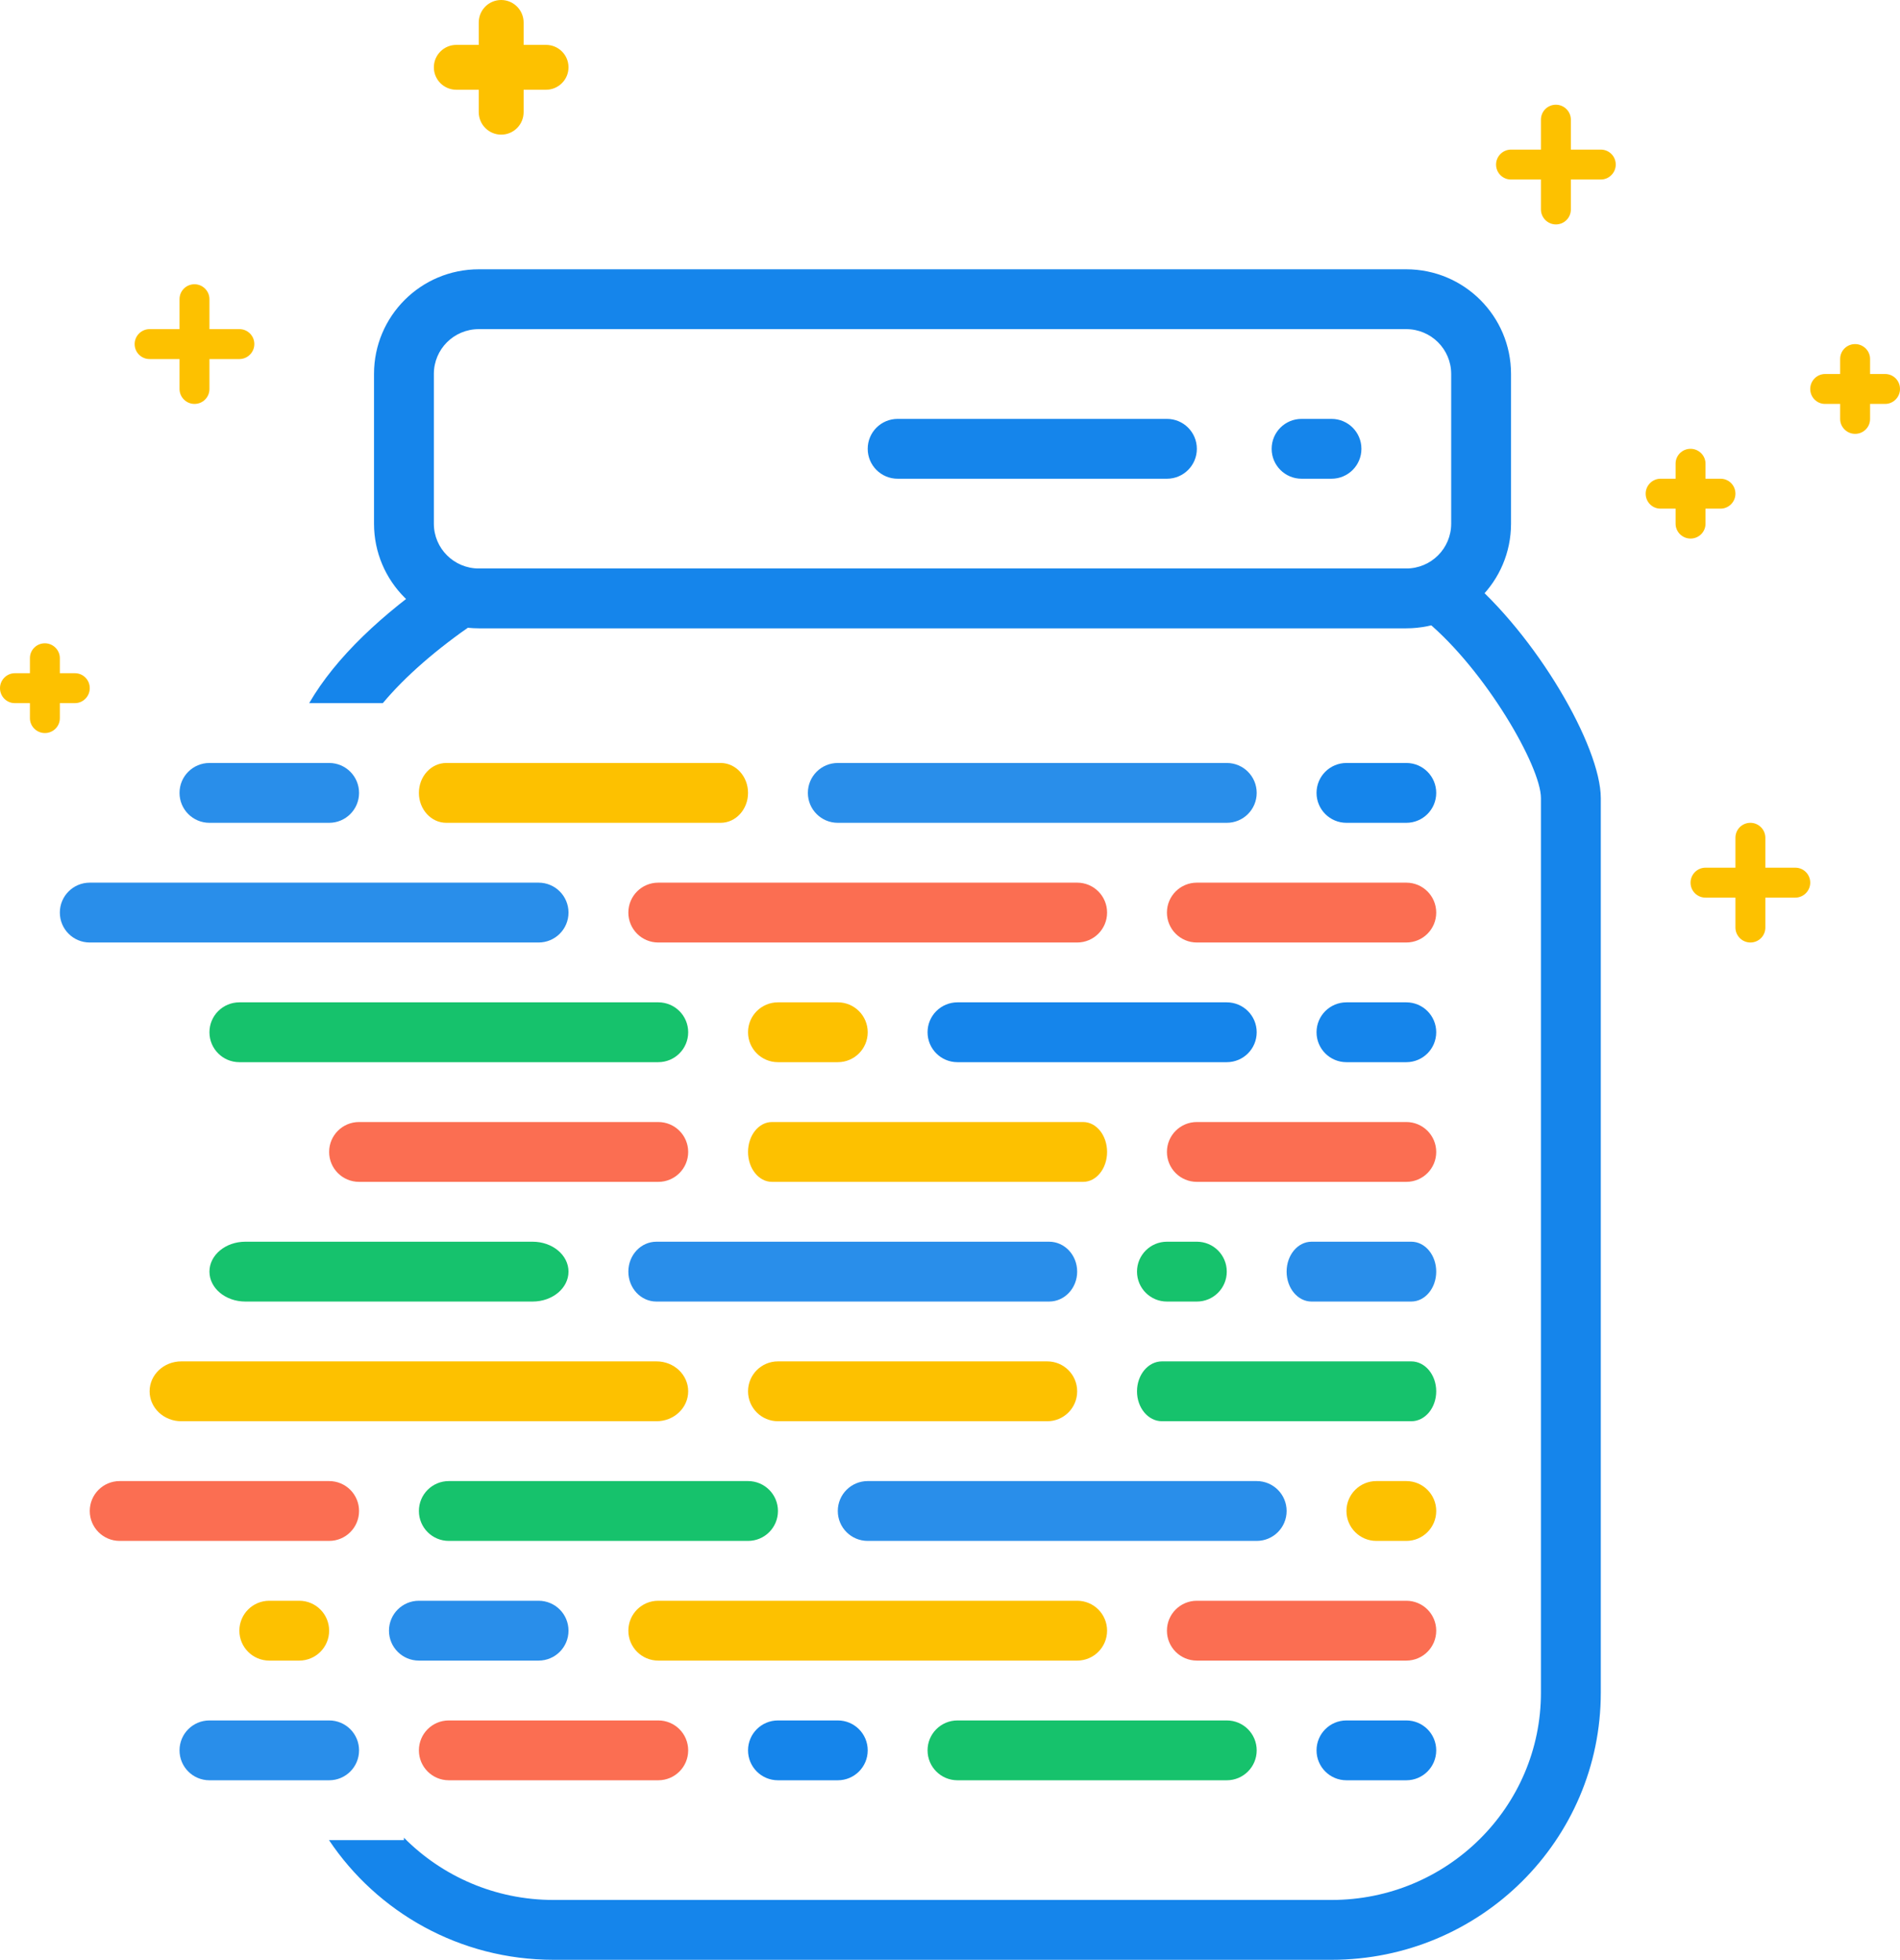 <?xml version="1.0" encoding="UTF-8"?>
<svg width="127px" height="131px" viewBox="0 0 127 131" version="1.1" xmlns="http://www.w3.org/2000/svg" xmlns:xlink="http://www.w3.org/1999/xlink">
    <!-- Generator: Sketch 43.2 (39069) - http://www.bohemiancoding.com/sketch -->
    <title>Jar and stars</title>
    <desc>Created with Sketch.</desc>
    <defs></defs>
    <g id="Page-1" stroke="none" stroke-width="1" fill="none" fill-rule="evenodd">
        <g id="SVGJar-Logo" transform="translate(-3, 0)">
            <g id="Jar-and-stars" transform="translate(3, 0)">
                <g id="Jar" transform="translate(4, 18)">
                    <g transform="translate(16, 0)" fill="#1585EB">
                        <path d="M1.991,105 L7,105 L7,104.838 C9.541,107.405 13.081,109 16.997,109 L69.003,109 C76.737,109 83,102.791 83,95.141 L83,35.349 C83,33.233 79.295,26.817 75.361,23.536 L77.923,20.464 C82.693,24.443 87,31.901 87,35.349 L87,95.141 C87,105.008 78.939,113 69.003,113 L16.997,113 C10.735,113 5.215,109.821 1.991,105 Z M0.666,29 C2.442,25.942 5.536,23.036 9.454,20.35 L11.716,23.65 C9.198,25.376 7.097,27.197 5.589,29 L0.666,29 Z" id="Combined-Shape" fill-rule="nonzero"></path>
                        <path d="M9,6.995 C9,5.339 10.34,4 12.006,4 L73.994,4 C75.655,4 77,5.342 77,6.995 L77,17.005 C77,18.661 75.66,20 73.994,20 L12.006,20 C10.345,20 9,18.658 9,17.005 L9,6.995 L9,6.995 Z M5,6.995 L5,17.005 C5,20.869 8.137,24 12.006,24 L73.994,24 C77.868,24 81,20.871 81,17.005 L81,6.995 C81,3.131 77.863,0 73.994,0 L12.006,0 C8.132,0 5,3.129 5,6.995 L5,6.995 Z" id="Rectangle-13" fill-rule="nonzero"></path>
                        <path d="M69,14 L67,14 C65.894,14 65,13.106 65,12 C65,10.894 65.894,10 67,10 L69,10 C70.106,10 71,10.894 71,12 C71,13.106 70.106,14 69,14" id="Fill-3568"></path>
                        <path d="M58,14 L40,14 C38.894,14 38,13.106 38,12 C38,10.894 38.894,10 40,10 L58,10 C59.106,10 60,10.894 60,12 C60,13.106 59.106,14 58,14" id="Fill-3569"></path>
                    </g>
                    <g id="Code" transform="translate(46, 67) scale(-1, 1) translate(-46, -67) translate(0, 33)">
                        <g id="Blue">
                            <path d="M40,4 L14,4 C12.894,4 12,3.106 12,2 C12,0.894 12.894,0 14,0 L40,0 C41.106,0 42,0.894 42,2 C42,3.106 41.106,4 40,4 L40,4 Z" id="Fill-3546" fill="#298EEA"></path>
                            <path d="M90,12 L60,12 C58.894,12 58,11.106 58,10 C58,8.894 58.894,8 60,8 L90,8 C91.106,8 92,8.894 92,10 C92,11.106 91.106,12 90,12 L90,12 Z" id="Fill-3549" fill="#298EEA"></path>
                            <path d="M32,20 L14,20 C12.894,20 12,19.106 12,18 C12,16.894 12.894,16 14,16 L32,16 C33.106,16 34,16.894 34,18 C34,19.106 33.106,20 32,20 L32,20 Z" id="Fill-3552" fill="#1585EB"></path>
                            <path d="M52.125,36 L25.875,36 C24.838,36 24,35.106 24,34 C24,32.894 24.838,32 25.875,32 L52.125,32 C53.162,32 54,32.894 54,34 C54,35.106 53.162,36 52.125,36 L52.125,36 Z" id="Fill-3558" fill="#298EEA"></path>
                            <path d="M38,52 L12,52 C10.894,52 10,51.106 10,50 C10,48.894 10.894,48 12,48 L38,48 C39.106,48 40,48.894 40,50 C40,51.106 39.106,52 38,52 L38,52 Z" id="Fill-3563" fill="#298EEA"></path>
                            <path d="M82,4 L74,4 C72.894,4 72,3.106 72,2 C72,0.894 72.894,0 74,0 L82,0 C83.106,0 84,0.894 84,2 C84,3.106 83.106,4 82,4 L82,4 Z" id="Fill-3566" fill="#298EEA"></path>
                            <path d="M82,68 L74,68 C72.894,68 72,67.106 72,66 C72,64.894 72.894,64 74,64 L82,64 C83.106,64 84,64.894 84,66 C84,67.106 83.106,68 82,68 L82,68 Z" id="Fill-3566" fill="#298EEA"></path>
                            <path d="M44,68 L40,68 C38.894,68 38,67.106 38,66 C38,64.894 38.894,64 40,64 L44,64 C45.106,64 46,64.894 46,66 C46,67.106 45.106,68 44,68 L44,68 Z" id="Fill-3570" fill="#1585EB"></path>
                            <path d="M6,68 L2,68 C0.894,68 0,67.106 0,66 C0,64.894 0.894,64 2,64 L6,64 C7.106,64 8,64.894 8,66 C8,67.106 7.106,68 6,68 L6,68 Z" id="Fill-3570" fill="#1585EB"></path>
                            <path d="M6,4 L2,4 C0.894,4 0,3.106 0,2 C0,0.894 0.894,0 2,0 L6,0 C7.106,0 8,0.894 8,2 C8,3.106 7.106,4 6,4 L6,4 Z" id="Fill-3570" fill="#1585EB"></path>
                            <path d="M6,20 L2,20 C0.894,20 0,19.106 0,18 C0,16.894 0.894,16 2,16 L6,16 C7.106,16 8,16.894 8,18 C8,19.106 7.106,20 6,20 L6,20 Z" id="Fill-3570" fill="#1585EB"></path>
                            <path d="M68,60 L60,60 C58.894,60 58,59.106 58,58 C58,56.894 58.894,56 60,56 L68,56 C69.106,56 70,56.894 70,58 C70,59.106 69.106,60 68,60 L68,60 Z" id="Fill-3566" fill="#298EEA"></path>
                            <path d="M8.333,36 L1.667,36 C0.745,36 0,35.106 0,34 C0,32.894 0.745,32 1.667,32 L8.333,32 C9.255,32 10,32.894 10,34 C10,35.106 9.255,36 8.333,36 L8.333,36 Z" id="Fill-3566" fill="#298EEA"></path>
                        </g>
                        <g id="Green" transform="translate(0, 16)">
                            <path d="M80,4 L52,4 C50.894,4 50,3.106 50,2 C50,0.894 50.894,0 52,0 L80,0 C81.106,0 82,0.894 82,2 C82,3.106 81.106,4 80,4 L80,4 Z" id="Fill-3554" fill="#16C26C"></path>
                            <path d="M18.333,28 L1.667,28 C0.745,28 0,27.106 0,26 C0,24.894 0.745,24 1.667,24 L18.333,24 C19.255,24 20,24.894 20,26 C20,27.106 19.255,28 18.333,28 L18.333,28 Z" id="Fill-3556" fill="#16C26C"></path>
                            <path d="M18,20 L16,20 C14.894,20 14,19.106 14,18 C14,16.894 14.894,16 16,16 L18,16 C19.106,16 20,16.894 20,18 C20,19.106 19.106,20 18,20 L18,20 Z" id="Fill-3559" fill="#16C26C"></path>
                            <path d="M66,36 L46,36 C44.894,36 44,35.106 44,34 C44,32.894 44.894,32 46,32 L66,32 C67.106,32 68,32.894 68,34 C68,35.106 67.106,36 66,36 L66,36 Z" id="Fill-3564" fill="#16C26C"></path>
                            <path d="M32,52 L14,52 C12.894,52 12,51.106 12,50 C12,48.894 12.894,48 14,48 L32,48 C33.106,48 34,48.894 34,50 C34,51.106 33.106,52 32,52 L32,52 Z" id="Fill-3569" fill="#16C26C"></path>
                            <path d="M79.6,20 L60.4,20 C59.073,20 58,19.106 58,18 C58,16.894 59.073,16 60.4,16 L79.6,16 C80.927,16 82,16.894 82,18 C82,19.106 80.927,20 79.6,20 L79.6,20 Z" id="Fill-3557" fill="#16C26D"></path>
                        </g>
                        <g id="Red" transform="translate(0, 8)" fill="#FB6E52">
                            <path d="M72,20 L52,20 C50.894,20 50,19.106 50,18 C50,16.894 50.894,16 52,16 L72,16 C73.106,16 74,16.894 74,18 C74,19.106 73.106,20 72,20 L72,20 Z" id="Fill-3556"></path>
                            <path d="M52,4 L24,4 C22.894,4 22,3.106 22,2 C22,0.894 22.894,0 24,0 L52,0 C53.106,0 54,0.894 54,2 C54,3.106 53.106,4 52,4 L52,4 Z" id="Fill-3550"></path>
                            <path d="M88,44 L74,44 C72.894,44 72,43.106 72,42 C72,40.894 72.894,40 74,40 L88,40 C89.106,40 90,40.894 90,42 C90,43.106 89.106,44 88,44 L88,44 Z" id="Fill-3565"></path>
                            <path d="M66,60 L52,60 C50.894,60 50,59.106 50,58 C50,56.894 50.894,56 52,56 L66,56 C67.106,56 68,56.894 68,58 C68,59.106 67.106,60 66,60 L66,60 Z" id="Fill-3571"></path>
                            <path d="M16,52 L2,52 C0.894,52 0,51.106 0,50 C0,48.894 0.894,48 2,48 L16,48 C17.106,48 18,48.894 18,50 C18,51.106 17.106,52 16,52 L16,52 Z" id="Fill-3571"></path>
                            <path d="M16,4 L2,4 C0.894,4 0,3.106 0,2 C0,0.894 0.894,0 2,0 L16,0 C17.106,0 18,0.894 18,2 C18,3.106 17.106,4 16,4 L16,4 Z" id="Fill-3571"></path>
                            <path d="M16,20 L2,20 C0.894,20 0,19.106 0,18 C0,16.894 0.894,16 2,16 L16,16 C17.106,16 18,16.894 18,18 C18,19.106 17.106,20 16,20 L16,20 Z" id="Fill-3571"></path>
                        </g>
                        <g id="Yellow" fill="#FDC100">
                            <path d="M52,60 L24,60 C22.894,60 22,59.106 22,58 C22,56.894 22.894,56 24,56 L52,56 C53.106,56 54,56.894 54,58 C54,59.106 53.106,60 52,60 L52,60 Z" id="Fill-3567"></path>
                            <path d="M66.167,4 L47.833,4 C46.819,4 46,3.106 46,2 C46,0.894 46.819,0 47.833,0 L66.167,0 C67.18,0 68,0.894 68,2 C68,3.106 67.18,4 66.167,4 L66.167,4 Z" id="Fill-3547"></path>
                            <path d="M44,20 L40,20 C38.894,20 38,19.106 38,18 C38,16.894 38.894,16 40,16 L44,16 C45.106,16 46,16.894 46,18 C46,19.106 45.106,20 44,20 L44,20 Z" id="Fill-3553"></path>
                            <path d="M44.4,28 L23.6,28 C22.715,28 22,27.106 22,26 C22,24.894 22.715,24 23.6,24 L44.4,24 C45.285,24 46,24.894 46,26 C46,27.106 45.285,28 44.4,28 L44.4,28 Z" id="Fill-3555"></path>
                            <path d="M44,44 L26,44 C24.894,44 24,43.106 24,42 C24,40.894 24.894,40 26,40 L44,40 C45.106,40 46,40.894 46,42 C46,43.106 45.106,44 44,44 L44,44 Z" id="Fill-3560"></path>
                            <path d="M4,52 L2,52 C0.894,52 0,51.106 0,50 C0,48.894 0.894,48 2,48 L4,48 C5.106,48 6,48.894 6,50 C6,51.106 5.106,52 4,52 L4,52 Z" id="Fill-3568"></path>
                            <path d="M78,60 L76,60 C74.894,60 74,59.106 74,58 C74,56.894 74.894,56 76,56 L78,56 C79.106,56 80,56.894 80,58 C80,59.106 79.106,60 78,60 L78,60 Z" id="Fill-3568"></path>
                            <path d="M83.882,44 L52.118,44 C50.947,44 50,43.106 50,42 C50,40.894 50.947,40 52.118,40 L83.882,40 C85.053,40 86,40.894 86,42 C86,43.106 85.053,44 83.882,44 L83.882,44 Z" id="Fill-3562"></path>
                        </g>
                    </g>
                </g>
                <g id="Stars" fill="#FDC100">
                    <path d="M14,22 L14,19.997 C14,19.453 13.552,19 13,19 C12.444,19 12,19.446 12,19.997 L12,22 L9.997,22 C9.453,22 9,22.448 9,23 C9,23.556 9.446,24 9.997,24 L12,24 L12,26.003 C12,26.547 12.448,27 13,27 C13.556,27 14,26.554 14,26.003 L14,24 L16.003,24 C16.547,24 17,23.552 17,23 C17,22.444 16.554,22 16.003,22 L14,22 Z" id="Combined-Shape"></path>
                    <path d="M125,25 L125,23.991 C125,23.451 124.552,23 124,23 C123.444,23 123,23.444 123,23.991 L123,25 L121.991,25 C121.451,25 121,25.448 121,26 C121,26.556 121.444,27 121.991,27 L123,27 L123,28.009 C123,28.549 123.448,29 124,29 C124.556,29 125,28.556 125,28.009 L125,27 L126.009,27 C126.549,27 127,26.552 127,26 C127,25.444 126.556,25 126.009,25 L125,25 Z" id="Combined-Shape"></path>
                    <path d="M114,32 L114,30.991 C114,30.451 113.552,30 113,30 C112.444,30 112,30.444 112,30.991 L112,32 L110.991,32 C110.451,32 110,32.448 110,33 C110,33.556 110.444,34 110.991,34 L112,34 L112,35.009 C112,35.549 112.448,36 113,36 C113.556,36 114,35.556 114,35.009 L114,34 L115.009,34 C115.549,34 116,33.552 116,33 C116,32.444 115.556,32 115.009,32 L114,32 Z" id="Combined-Shape"></path>
                    <path d="M4,45 L4,43.991 C4,43.451 3.552,43 3,43 C2.444,43 2,43.444 2,43.991 L2,45 L0.991,45 C0.451,45 0,45.448 0,46 C0,46.556 0.444,47 0.991,47 L2,47 L2,48.009 C2,48.549 2.448,49 3,49 C3.556,49 4,48.556 4,48.009 L4,47 L5.009,47 C5.549,47 6,46.552 6,46 C6,45.444 5.556,45 5.009,45 L4,45 Z" id="Combined-Shape"></path>
                    <path d="M105,10 L105,7.997 C105,7.453 104.552,7 104,7 C103.444,7 103,7.446 103,7.997 L103,10 L100.997,10 C100.453,10 100,10.448 100,11 C100,11.556 100.446,12 100.997,12 L103,12 L103,14.003 C103,14.547 103.448,15 104,15 C104.556,15 105,14.554 105,14.003 L105,12 L107.003,12 C107.547,12 108,11.552 108,11 C108,10.444 107.554,10 107.003,10 L105,10 Z" id="Combined-Shape"></path>
                    <path d="M118,58 L118,55.997 C118,55.453 117.552,55 117,55 C116.444,55 116,55.446 116,55.997 L116,58 L113.997,58 C113.453,58 113,58.448 113,59 C113,59.556 113.446,60 113.997,60 L116,60 L116,62.003 C116,62.547 116.448,63 117,63 C117.556,63 118,62.554 118,62.003 L118,60 L120.003,60 C120.547,60 121,59.552 121,59 C121,58.444 120.554,58 120.003,58 L118,58 Z" id="Combined-Shape"></path>
                    <path d="M35,3 L35,1.506 C35,0.676 34.328,0 33.5,0 C32.666,0 32,0.674 32,1.506 L32,3 L30.506,3 C29.676,3 29,3.672 29,4.5 C29,5.334 29.674,6 30.506,6 L32,6 L32,7.494 C32,8.324 32.672,9 33.5,9 C34.334,9 35,8.326 35,7.494 L35,6 L36.494,6 C37.324,6 38,5.328 38,4.5 C38,3.666 37.326,3 36.494,3 L35,3 Z" id="Combined-Shape"></path>
                </g>
            </g>
        </g>
    </g>
</svg>